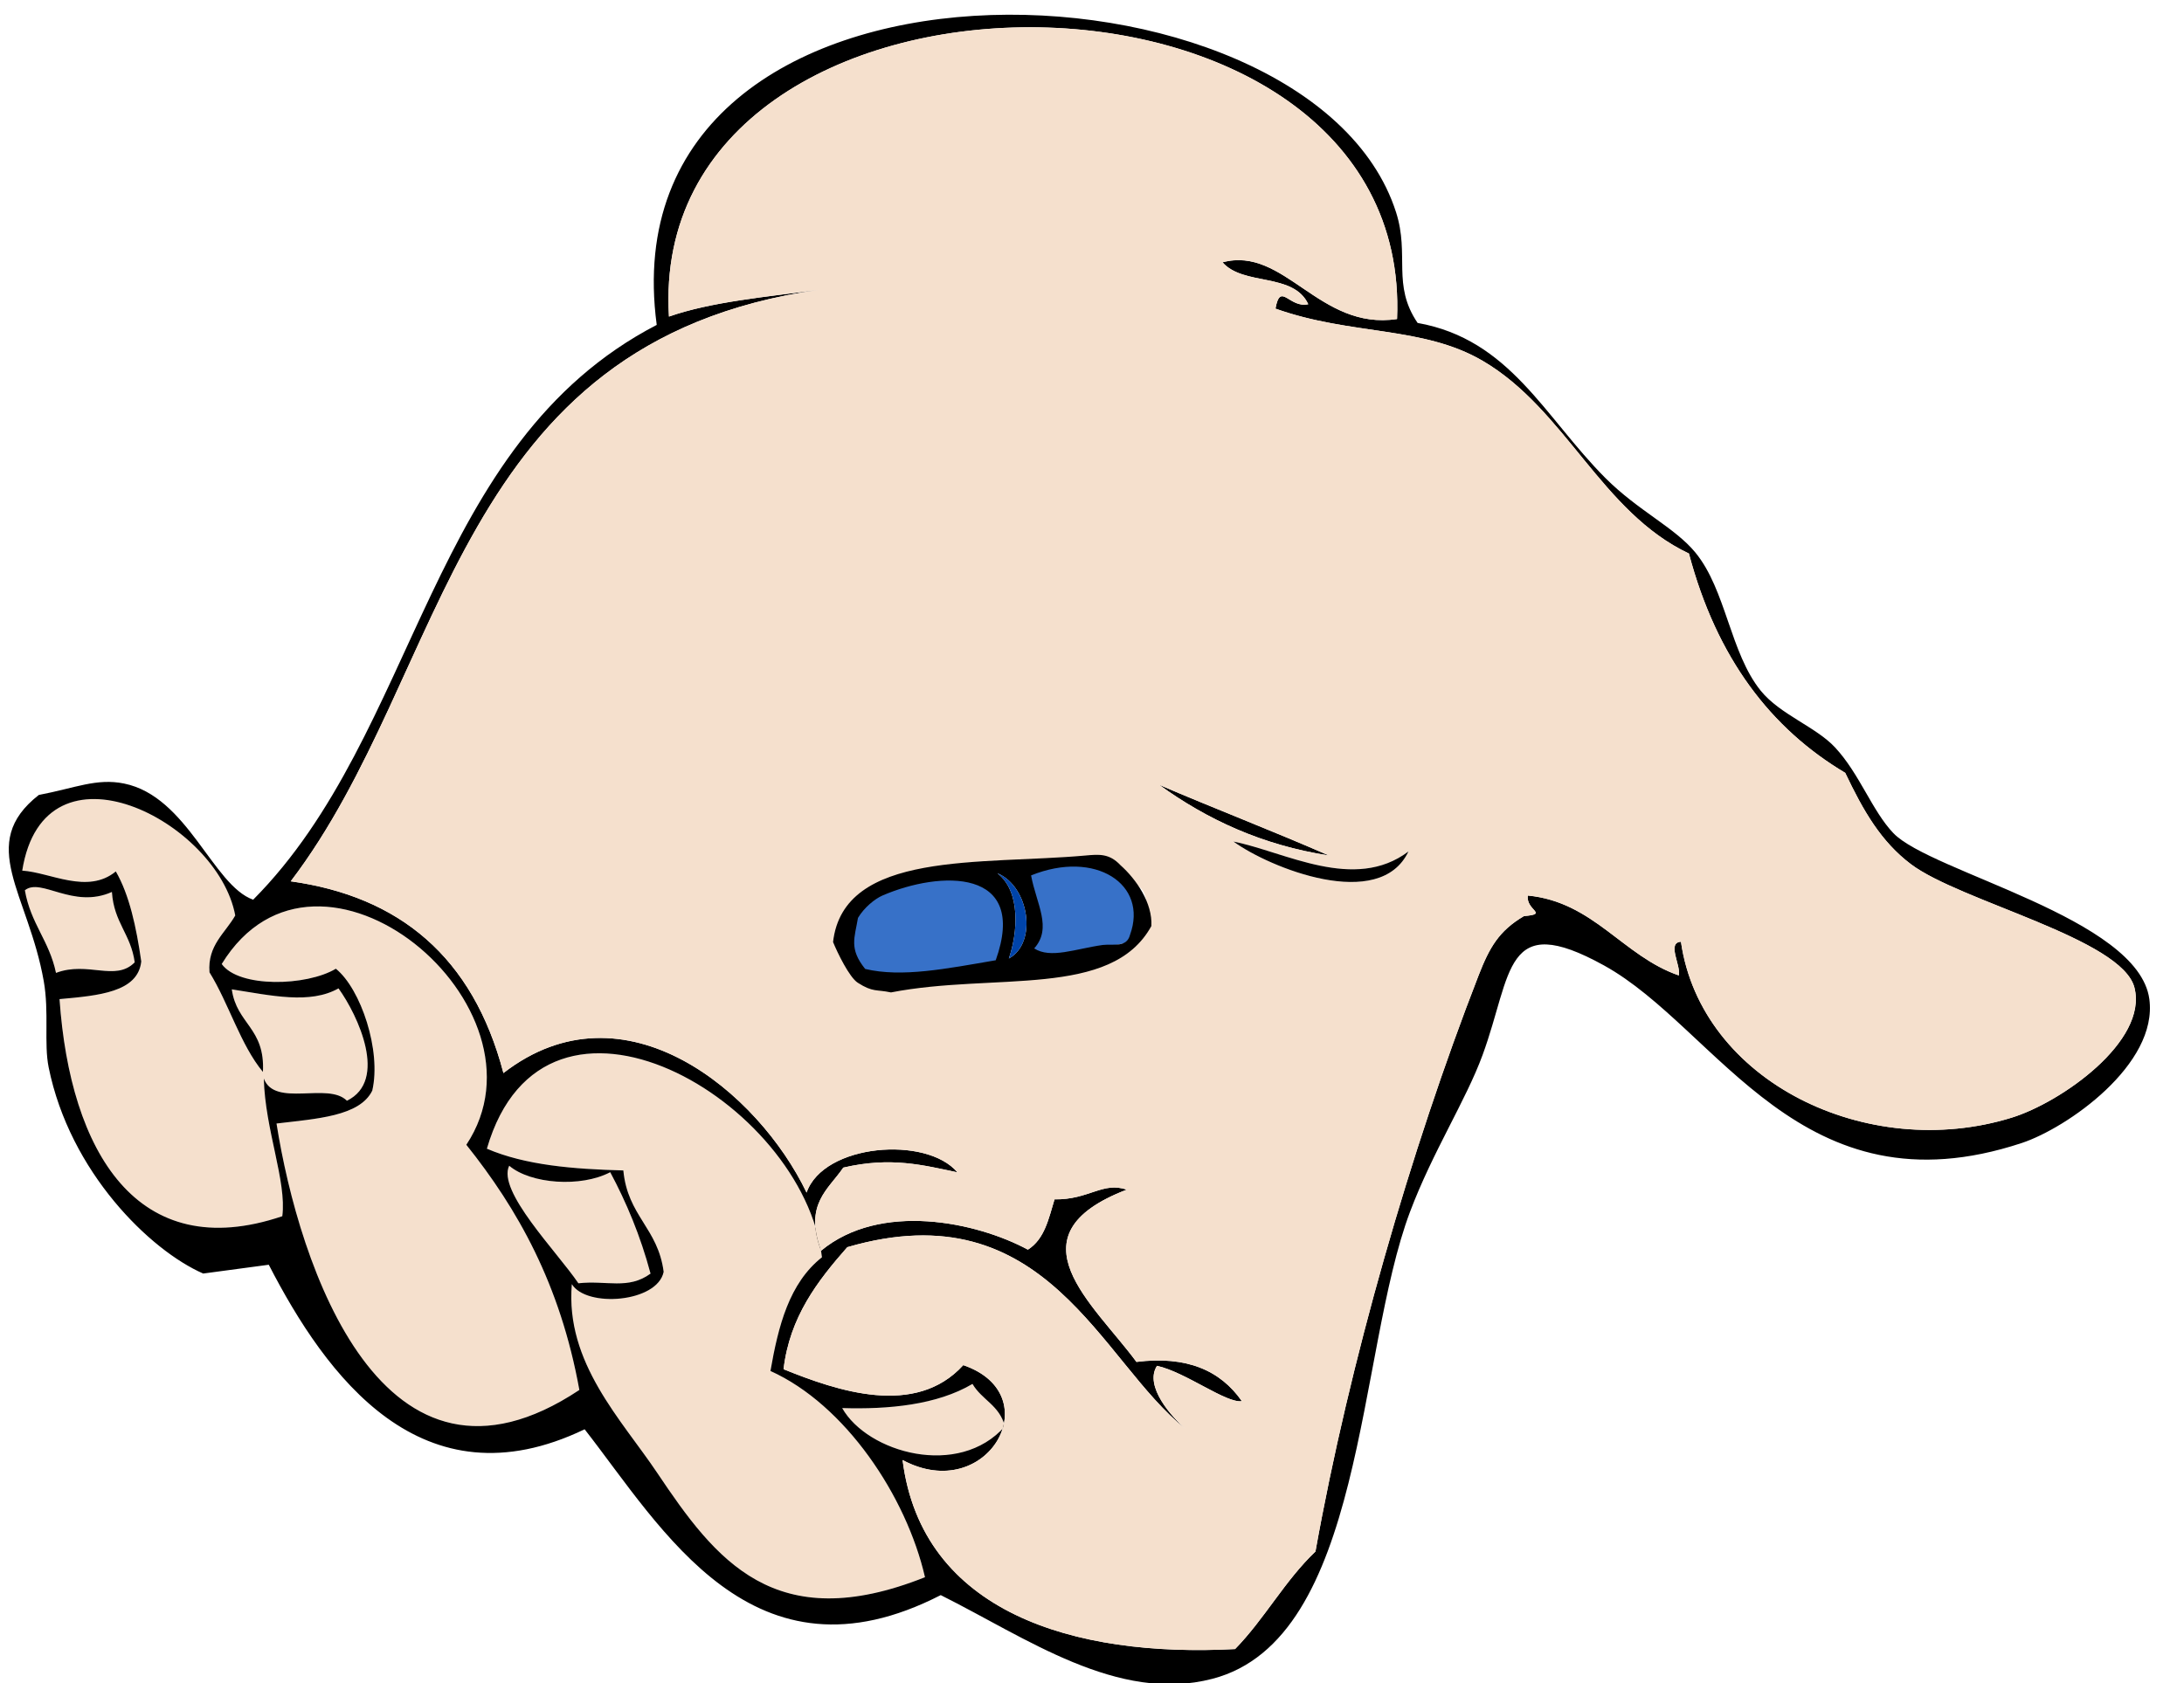<?xml version="1.0" encoding="UTF-8" standalone="no"?>
<!-- Generator: Adobe Illustrator 12.0.1, SVG Export Plug-In . SVG Version: 6.00 Build 51448)  -->

<svg
   id="Layer_1"
   xml:space="preserve"
   overflow="visible"
   viewBox="0 0 330 254.324"
   version="1.1"
   enable-background="new 0 0 317.695 254.327"
   sodipodi:docname="blue_pill.svg"
   width="330"
   height="254.324"
   style="overflow:visible"
   inkscape:version="1.4 (86a8ad7, 2024-10-11)"
   xmlns:inkscape="http://www.inkscape.org/namespaces/inkscape"
   xmlns:sodipodi="http://sodipodi.sourceforge.net/DTD/sodipodi-0.dtd"
   xmlns="http://www.w3.org/2000/svg"
   xmlns:svg="http://www.w3.org/2000/svg"
   xmlns:rdf="http://www.w3.org/1999/02/22-rdf-syntax-ns#"
   xmlns:cc="http://creativecommons.org/ns#"
   xmlns:dc="http://purl.org/dc/elements/1.1/"><title
     id="title1113">red pill blue pill</title><defs
     id="defs1049" /><sodipodi:namedview
     pagecolor="#ffffff"
     bordercolor="#666666"
     borderopacity="1"
     objecttolerance="10"
     gridtolerance="10"
     guidetolerance="10"
     inkscape:pageopacity="0"
     inkscape:pageshadow="2"
     inkscape:window-width="1920"
     inkscape:window-height="1009"
     id="namedview1047"
     showgrid="false"
     fit-margin-top="0"
     fit-margin-left="0"
     fit-margin-right="0"
     fit-margin-bottom="0"
     inkscape:zoom="1.2445079"
     inkscape:cx="316.99276"
     inkscape:cy="171.55375"
     inkscape:window-x="-8"
     inkscape:window-y="-8"
     inkscape:window-maximized="1"
     inkscape:current-layer="Layer_1"
     inkscape:showpageshadow="2"
     inkscape:pagecheckerboard="0"
     inkscape:deskcolor="#d1d1d1" /><g
     id="g1095"
     transform="matrix(-0.991,0.133,0.133,0.991,302.001,-18.607)"
     style="overflow:visible"><g
       id="g1111"><path
         style="clip-rule:evenodd;fill:#f5e0cd;fill-rule:evenodd"
         inkscape:connector-curvature="0"
         id="path1067"
         d="m 271,133.14 c 4.592,1.838 10.184,-0.277 16,-2 -0.024,5.31 -4.236,6.431 -3,13 2.817,-4.516 3.734,-10.932 6,-16 -0.229,-4.104 -3.132,-5.535 -5,-8 0.714,-14.453 24.907,-31.327 31,-11 -4.174,0.827 -9.287,4.917 -14,2 -1.554,3.78 -1.951,8.716 -2,14 1.117,4.55 7.08,4.254 13,4 1.478,23.035 -6.252,41.439 -29,37 -1.383,-5.144 0.844,-13.279 0,-21 -1.055,4.612 -9.562,1.771 -12,5 -6.61,-2.18 -3.38,-12.56 -1,-17 z" /><path
         style="clip-rule:evenodd;fill:#f5e0cd;fill-rule:evenodd"
         inkscape:connector-curvature="0"
         id="path1069"
         d="m 313,125.14 c -5.024,-1.167 -8.718,2.553 -12,0 0.007,-4.327 2.321,-6.346 2,-11 6.192,1.825 10.324,-3.63 13,-2 -0.2,5.14 -2.64,8.03 -3,13 z" /><path
         style="clip-rule:evenodd;fill:#f5e0cd;fill-rule:evenodd"
         inkscape:connector-curvature="0"
         id="path1071"
         d="m 268,149.14 c 2.403,3.597 8.918,3.082 15,3 -0.492,21.528 -7.853,61.67 -40,46 0.744,-16.256 5.623,-28.377 12,-39 -16.502,-18.84 15.388,-53.628 33,-32 -2.079,3.941 -12.264,5.042 -17,3 -3.34,3.53 -5.19,13.21 -3,19 z" /><path
         sodipodi:nodetypes="cccsc"
         inkscape:connector-curvature="0"
         style="clip-rule:evenodd;fill:#3771c8;fill-rule:evenodd"
         id="path1073"
         d="m 192,131.14 c 0.871,3.977 1.684,6.649 0.813,10.626 -5.297,2.037 -13.945,1.129 -21.559,0.848 -3.915,-7.595 -1.662,-12.503 3.443,-13.984 C 179.803,127.15 187.76,129.095 192,131.14 Z" /><path
         sodipodi:nodetypes="cccc"
         inkscape:connector-curvature="0"
         style="clip-rule:evenodd;fill:#3771c8;fill-rule:evenodd"
         id="path1075"
         d="m 165.813,128.988 c -0.215,4.364 -1.749,10.937 1.407,13.643 -2.695,2.305 -12.017,-1 -16.372,-0.355 -6.07,-8.01 4.035,-16.088 14.965,-13.288 z" /><path
         style="clip-rule:evenodd;fill:#f5e0cd;fill-rule:evenodd"
         inkscape:connector-curvature="0"
         id="path1077"
         d="m 228,182.14 c 1.562,4.486 12.311,3.861 14,0 2.589,11.636 -4.719,21.291 -9,30 -6.998,14.236 -14.289,26.938 -38,21 1.168,-12.554 8.496,-27.464 19,-34 -2.082,-6.584 -4.56,-12.774 -10,-16 -0.416,-23.783 35.293,-51.764 48,-23 -5.42,3.247 -12.535,4.799 -20,6 0.27,6.94 -4.03,9.31 -4,16 z" /><path
         style="clip-rule:evenodd;fill:#f5e0cd;fill-rule:evenodd"
         inkscape:connector-curvature="0"
         id="path1079"
         d="m 241,182.14 c -4.276,0.091 -7.324,2.004 -11,0 0.758,-5.909 2.188,-11.146 4,-16 4.696,1.723 12.146,0.17 15,-3 2.35,3.53 -5.41,13.8 -8,19 z" /><path
         style="clip-rule:evenodd;fill:#f5e0cd;fill-rule:evenodd"
         inkscape:connector-curvature="0"
         id="path1081"
         d="m 180,212.14 c 0.385,-3.282 2.924,-4.409 4,-7 5.74,2.432 13.053,2.149 20,1 -2.88,7.19 -16.04,12.93 -24,6 z" /><path
         style="clip-rule:evenodd;fill-rule:evenodd"
         inkscape:connector-curvature="0"
         id="path1083"
         d="m 210,40.143 c 36.762,13.238 43.709,56.292 72,78 5.777,-2.977 7.732,-16.783 17,-20 4,-1.389 7.428,-0.303 13,0 10.343,6.078 3.548,14.573 3,28 -0.195,4.777 1.244,9.318 1,13 -1.073,16.164 -11.542,29.482 -19,34 h -10 c -6.322,17.735 -17.99,39.472 -44,31 -9.621,16.428 -19.951,42.651 -50,32 -11.928,8.096 -24.301,19.789 -39,18 -23.636,-2.876 -28.142,-45.829 -39,-66 -4.59,-8.526 -10.595,-15.543 -14,-22 -6.166,-11.693 -6.056,-21.342 -20,-11 -15.843,11.751 -24.442,41.505 -59,35 -7.082,-1.333 -22.01,-9.016 -22,-19 0.012,-12.379 30.214,-23.41 35,-30 2.743,-3.777 3.854,-9.537 7,-14 2.464,-3.496 7.59,-6.041 10,-10 3.83,-6.293 3.166,-15.789 7,-22 2.591,-4.197 7.75,-7.416 12,-13 7.9,-10.38 11.488,-22.684 25,-27 3.112,-6.239 -0.192,-10.285 1,-17 7.48,-42.113 112.96,-59.686 113,2.003 z m -25,-2 c 7.992,0.008 16.368,-0.368 23,1 -4.239,-58.268 -119.31,-42.928 -109,15 11.893,0.22 15.396,-13.262 25,-12 -2.661,4.006 -10.421,2.912 -12,8 2.932,0.275 3.714,-4.006 5,0 -10.791,5.566 -21.709,5.517 -30,12 -11.457,8.959 -14.714,25.053 -27,33 -2.056,16.277 -8.773,27.893 -19,36 -1.963,6.111 -3.977,11.015 -8,15 -6.627,6.565 -30.136,15.4 -31,23 -0.945,8.312 13.286,15.702 21,17 22.465,3.781 45.802,-11.62 46,-33 2.168,-0.168 0.453,3.547 1,5 7.986,-4.014 11.273,-12.727 21,-15 0.637,2.182 -2.834,3.182 1,3 4.051,1.707 5.79,3.996 8,8 13.697,24.815 27.148,55.435 36,83 5.212,3.787 8.952,9.048 14,13 24.377,-1.958 46.174,-11.825 46,-35 -11.795,8.502 -23.371,-6.81 -11,-13 8.224,6.919 19.414,1.321 27,-3 -1.973,-7.693 -6.827,-12.506 -12,-17 -31.046,-4.711 -35.648,22.351 -47,34 1.762,-1.948 5.387,-7.222 3,-10 -4.166,1.523 -9.605,7.031 -12,7 2.6,-5.066 7.393,-7.94 15,-8 5.207,-9.529 16.791,-21.521 -2,-26 3.405,-1.733 5.865,0.769 11,0 1.258,2.742 2.26,5.739 5,7 7.192,-5.211 21.129,-10.163 31,-4 1.646,-7.313 -2.324,-9.01 -5,-12 -7.381,-0.714 -12.069,1.264 -17,3 3.906,-6.133 19.471,-6.98 23,0 5.18,-15.962 22.953,-35.627 43,-24 2.234,-18.1 12.107,-28.56 28,-33 C 247.86,87.947 240.88,38.6 185,38.146 Z m 19,168 c -6.947,1.149 -14.26,1.432 -20,-1 -1.076,2.591 -3.615,3.718 -4,7 7.96,6.93 21.12,1.19 24,-6 z m 28,-40 c 7.465,-1.201 14.58,-2.753 20,-6 -12.707,-28.764 -48.416,-0.783 -48,23 5.44,3.226 7.918,9.416 10,16 -10.504,6.536 -17.832,21.446 -19,34 23.711,5.938 31.002,-6.764 38,-21 4.281,-8.709 11.589,-18.364 9,-30 -1.689,3.861 -12.438,4.486 -14,0 -0.03,-6.69 4.27,-9.06 4,-16 z m 17,-3 c -2.854,3.17 -10.304,4.723 -15,3 -1.812,4.854 -3.242,10.091 -4,16 3.676,2.004 6.724,0.091 11,0 2.59,-5.2 10.35,-15.47 8,-19 z m 22,-33 c 4.736,2.042 14.921,0.941 17,-3 -17.612,-21.628 -49.502,13.16 -33,32 -6.377,10.623 -11.256,22.744 -12,39 32.147,15.67 39.508,-24.472 40,-46 -6.082,0.082 -12.597,0.597 -15,-3 -2.19,-5.79 -0.34,-15.47 3,-19 z m 1,20 c 2.438,-3.229 10.945,-0.388 12,-5 0.844,7.721 -1.383,15.856 0,21 22.748,4.439 30.478,-13.965 29,-37 -5.92,0.254 -11.883,0.55 -13,-4 0.049,-5.284 0.446,-10.22 2,-14 4.713,2.917 9.826,-1.173 14,-2 -6.093,-20.327 -30.286,-3.453 -31,11 1.868,2.465 4.771,3.896 5,8 -2.266,5.068 -3.183,11.484 -6,16 -1.236,-6.569 2.976,-7.69 3,-13 -5.816,1.723 -11.408,3.838 -16,2 -2.38,4.44 -5.61,14.82 1,17 z m 44,-38 c -2.676,-1.63 -6.808,3.825 -13,2 0.321,4.654 -1.993,6.673 -2,11 3.282,2.553 6.976,-1.167 12,0 0.36,-4.97 2.8,-7.86 3,-13 z" /><path
         style="clip-rule:evenodd;fill-rule:evenodd"
         inkscape:connector-curvature="0"
         id="path1085"
         d="m 144,119.14 c -6.497,6.17 -14.221,11.113 -24,14 7.88,-4.79 16.07,-9.26 24,-14 z" /><path
         sodipodi:nodetypes="cccccccccccccccccccccccccccccccccccccccccccccccc"
         style="clip-rule:evenodd;fill:#f5e0cd;fill-rule:evenodd"
         inkscape:connector-curvature="0"
         id="path1087"
         d="m 276,116.14 c -15.893,4.44 -25.766,14.9 -28,33 -20.047,-11.627 -37.82,8.038 -43,24 -3.529,-6.98 -19.094,-6.133 -23,0 4.931,-1.736 9.619,-3.714 17,-3 2.676,2.99 6.646,4.687 5,12 -9.871,-6.163 -23.808,-1.211 -31,4 -2.74,-1.261 -3.742,-4.258 -5,-7 -5.135,0.769 -7.595,-1.733 -11,0 18.791,4.479 7.207,16.471 2,26 -7.607,0.06 -12.4,2.934 -15,8 2.395,0.031 7.834,-5.477 12,-7 2.387,2.778 -1.238,8.052 -3,10 11.352,-11.649 15.954,-38.711 47,-34 5.173,4.494 10.027,9.307 12,17 -7.586,4.321 -18.776,9.919 -27,3 -12.371,6.19 -0.795,21.502 11,13 0.174,23.175 -21.623,33.042 -46,35 -5.048,-3.952 -8.788,-9.213 -14,-13 -8.852,-27.565 -22.303,-58.185 -36,-83 -2.21,-4.004 -3.949,-6.293 -8,-8 -3.834,0.182 -0.363,-0.818 -1,-3 -9.727,2.273 -13.014,10.986 -21,15 -0.547,-1.453 1.168,-5.168 -1,-5 -0.198,21.38 -23.535,36.781 -46,33 -7.714,-1.298 -21.945,-8.688 -21,-17 0.864,-7.6 24.373,-16.435 31,-23 4.023,-3.985 6.037,-8.889 8,-15 10.227,-8.107 16.944,-19.723 19,-36 12.286,-7.947 15.543,-24.041 27,-33 8.291,-6.483 19.209,-6.434 30,-12 -1.286,-4.006 -2.068,0.275 -5,0 1.579,-5.088 9.339,-3.994 12,-8 -9.604,-1.262 -13.107,12.22 -25,12 -10.31,-57.928 104.76,-73.268 109,-15 -6.632,-1.368 -15.008,-0.992 -23,-1 55.88,0.457 62.86,49.804 91,78 z m -156,17 c 9.779,-2.887 17.503,-7.83 24,-14 -7.93,4.74 -16.12,9.21 -24,14 z m -12,1 c 5.53,8.531 21.141,-0.351 26,-5 -7.53,2.58 -17.07,10.02 -26,5 z m 40.813,5.729 c 7.446,10.108 23.562,2.694 39.458,3.628 2.466,-0.687 6.477,-2.609 7.729,-7.357 -4.01,-15.795 -39.305,-6.888 -43.95,-5.56 -2.267,4.167 -4.966,2.149 -3.236,9.289 z" /><path
         style="clip-rule:evenodd;fill-rule:evenodd"
         inkscape:connector-curvature="0"
         id="path1089"
         d="m 134,129.14 c -4.859,4.649 -20.47,13.531 -26,5 8.93,5.02 18.47,-2.42 26,-5 z" /><path
         sodipodi:nodetypes="ccsccccccccccccccccc"
         style="clip-rule:evenodd;fill-rule:evenodd"
         inkscape:connector-curvature="0"
         id="path1091"
         d="m 156.434,128.255 c 15.857,-0.69 36.127,-5.661 39.566,7.885 -0.448,1.699 -1.729,5.615 -2.891,6.6 -2.086,1.766 -2.633,1.345 -4.77,2.113 C 172.443,143.918 155.446,150.248 148,140.14 c -0.65,-3.438 1.323,-7.312 3.411,-9.739 1.419,-1.989 2.979,-2.058 5.023,-2.146 z m -0.767,13.747 c 4.188,0.028 8.09,1.056 10.333,-0.862 -3.156,-2.706 -1.215,-6.636 -1,-11 -10.138,-2.597 -17.402,3.666 -13.625,10.891 0.768,1.889 2.626,1.004 4.292,0.971 z M 170,142.14 c -1.824,-3.626 -3.183,-9.74 0,-13 -4.5,2.6 -4.64,11.25 0,13 z m 2,0 c 7.614,0.281 14.432,0.715 19.729,-1.322 2.043,-3.382 0.949,-4.875 0.053,-7.791 -1.147,-1.444 -2.919,-2.515 -4.109,-2.859 C 178.516,127.587 165.18,128.91 172,142.14 Z" /><path
         inkscape:connector-curvature="0"
         style="clip-rule:evenodd;fill:#0044aa;fill-rule:evenodd"
         id="path1093"
         d="m 170,129.14 c -3.183,3.26 -1.824,9.374 0,13 -4.64,-1.75 -4.5,-10.4 0,-13 z" /></g></g></svg>
